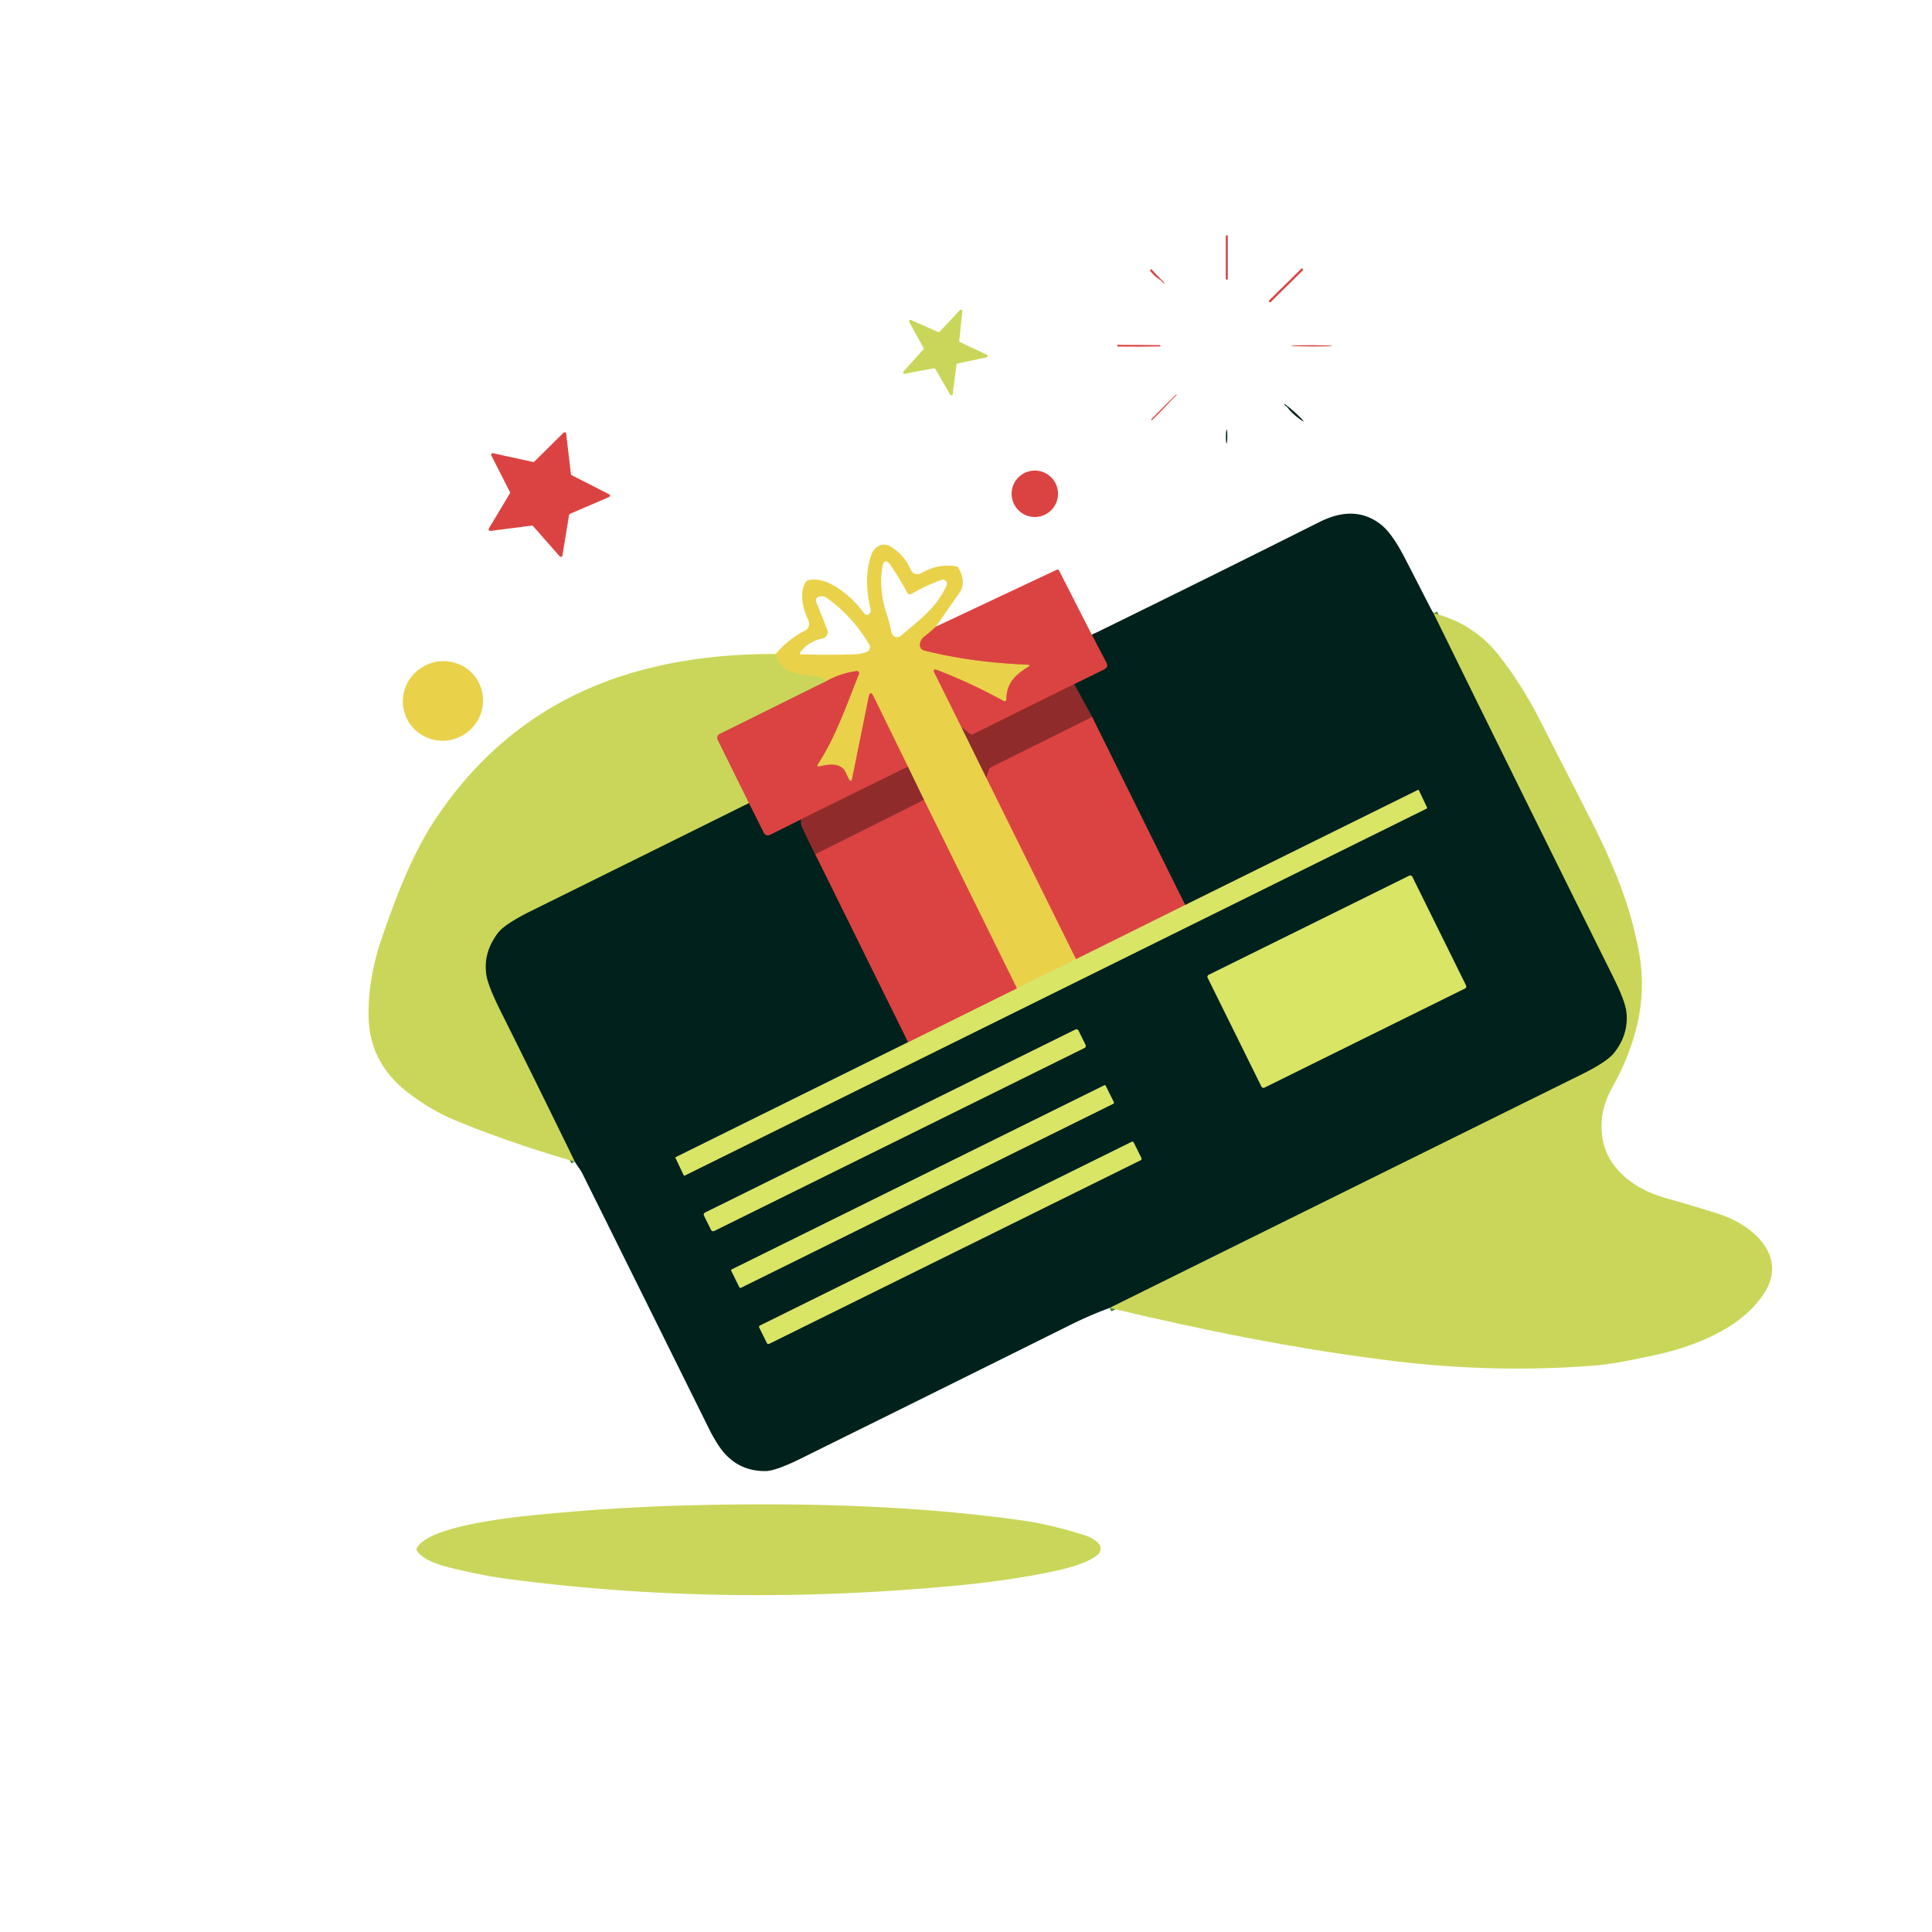 <?xml version="1.0" encoding="UTF-8" standalone="no"?>
<!DOCTYPE svg PUBLIC "-//W3C//DTD SVG 1.1//EN" "http://www.w3.org/Graphics/SVG/1.1/DTD/svg11.dtd">
<svg xmlns="http://www.w3.org/2000/svg" version="1.1" viewBox="0.00 0.00 500.00 500.00">
<g stroke-width="2.00" fill="none" stroke-linecap="butt">
<path stroke="#488244" vector-effect="non-scaling-stroke" d="
  M 371.01 158.71
  Q 394.24 206.01 417.48 252.78
  Q 420.64 259.14 420.93 261.90
  Q 421.56 267.71 417.71 272.53
  Q 415.88 274.83 409.24 278.11
  Q 348.25 308.25 287.18 338.49"
/>
<path stroke="#488244" vector-effect="non-scaling-stroke" d="
  M 148.75 300.63
  Q 139.17 280.97 129.62 261.85
  Q 126.38 255.37 125.89 252.52
  Q 124.88 246.69 128.88 241.40
  Q 130.60 239.12 137.73 235.60
  Q 165.48 221.88 193.83 207.81"
/>
<path stroke="#6e322f" vector-effect="non-scaling-stroke" d="
  M 193.83 207.81
  L 197.71 215.55
  A 1.14 1.13 -26.2 0 0 199.23 216.06
  L 207.38 212.00"
/>
<path stroke="#492624" vector-effect="non-scaling-stroke" d="
  M 207.38 212.00
  Q 207.17 213.13 207.45 213.76
  Q 209.23 217.72 211.00 221.08"
/>
<path stroke="#6e322f" vector-effect="non-scaling-stroke" d="
  M 211.00 221.08
  L 235.03 269.72"
/>
<path stroke="#748482" vector-effect="non-scaling-stroke" d="
  M 235.03 269.72
  L 174.97 299.43
  Q 174.76 299.53 174.86 299.74
  L 176.92 304.08
  Q 177.03 304.31 177.26 304.20
  L 369.21 209.25
  Q 369.38 209.16 369.30 208.99
  L 367.21 204.56
  Q 367.12 204.37 366.93 204.46
  L 306.72 234.22"
/>
<path stroke="#6e322f" vector-effect="non-scaling-stroke" d="
  M 306.72 234.22
  L 282.64 185.56"
/>
<path stroke="#492624" vector-effect="non-scaling-stroke" d="
  M 282.64 185.56
  L 277.99 177.05"
/>
<path stroke="#6e322f" vector-effect="non-scaling-stroke" d="
  M 277.99 177.05
  L 285.88 173.16
  A 1.14 1.14 0.0 0 0 286.39 171.61
  L 282.56 164.28"
/>
<path stroke="#b63737" vector-effect="non-scaling-stroke" d="
  M 239.13 207.02
  L 211.00 221.08"
/>
<path stroke="#e19595" vector-effect="non-scaling-stroke" d="
  M 235.03 269.72
  L 263.17 255.78"
/>
<path stroke="#e19595" vector-effect="non-scaling-stroke" d="
  M 306.72 234.22
  L 278.49 248.23"
/>
<path stroke="#b63737" vector-effect="non-scaling-stroke" d="
  M 277.99 177.05
  L 251.88 189.99
  Q 251.41 190.22 251.00 189.89
  L 248.79 188.12"
/>
<path stroke="#b59357" vector-effect="non-scaling-stroke" d="
  M 213.77 176.32
  L 186.27 189.94
  A 1.15 1.14 64.0 0 0 185.75 191.47
  L 193.83 207.81"
/>
<path stroke="#b63737" vector-effect="non-scaling-stroke" d="
  M 234.96 198.40
  L 207.38 212.00"
/>
<path stroke="#b63737" vector-effect="non-scaling-stroke" d="
  M 282.64 185.56
  L 256.49 198.56
  Q 256.06 198.78 255.92 199.24
  L 255.31 201.37"
/>
<path stroke="#e28a46" vector-effect="non-scaling-stroke" d="
  M 242.24 162.15
  Q 241.27 163.13 239.21 164.76
  Q 238.34 165.44 238.14 166.37
  Q 237.79 168.00 239.36 168.39
  Q 251.32 171.41 265.94 172.02
  Q 266.90 172.06 266.09 172.58
  C 262.78 174.68 260.48 176.73 260.46 181.01
  A 0.47 0.47 0.0 0 1 259.76 181.42
  Q 251.24 176.75 242.63 173.44
  Q 241.22 172.90 241.89 174.25
  L 248.79 188.12"
/>
<path stroke="#bd7e3b" vector-effect="non-scaling-stroke" d="
  M 248.79 188.12
  L 255.31 201.37"
/>
<path stroke="#e28a46" vector-effect="non-scaling-stroke" d="
  M 255.31 201.37
  L 278.49 248.23"
/>
<path stroke="#e8dc99" vector-effect="non-scaling-stroke" d="
  M 278.49 248.23
  L 263.17 255.78"
/>
<path stroke="#e28a46" vector-effect="non-scaling-stroke" d="
  M 263.17 255.78
  L 239.13 207.02"
/>
<path stroke="#bd7e3b" vector-effect="non-scaling-stroke" d="
  M 239.13 207.02
  L 234.96 198.40"
/>
<path stroke="#e28a46" vector-effect="non-scaling-stroke" d="
  M 234.96 198.40
  L 226.09 180.28
  Q 225.20 178.47 224.80 180.45
  L 220.58 201.30
  Q 220.28 202.80 219.58 201.44
  Q 219.24 200.78 218.96 200.11
  C 217.81 197.31 214.62 197.74 212.18 198.32
  Q 211.14 198.56 211.73 197.67
  C 216.35 190.59 219.09 182.38 222.30 174.44
  A 0.57 0.56 -82.9 0 0 221.70 173.67
  Q 217.50 174.24 213.77 176.32"
/>
<path stroke="#bcda5b" vector-effect="non-scaling-stroke" d="
  M 213.77 176.32
  Q 212.76 175.16 211.25 175.05
  Q 208.74 174.88 206.28 174.35
  Q 201.90 173.40 200.75 169.25"
/>
<path stroke="#748482" vector-effect="non-scaling-stroke" d="
  M 365.479 226.878
  A 0.55 0.55 0.0 0 0 364.742 226.628
  L 312.8 252.3
  A 0.55 0.55 0.0 0 0 312.551 253.037
  L 326.481 281.222
  A 0.55 0.55 0.0 0 0 327.218 281.472
  L 379.16 255.8
  A 0.55 0.55 0.0 0 0 379.409 255.063
  L 365.479 226.878"
/>
<path stroke="#748482" vector-effect="non-scaling-stroke" d="
  M 279.09 266.693
  A 0.56 0.56 0.0 0 0 278.34 266.439
  L 182.452 313.83
  A 0.56 0.56 0.0 0 0 182.198 314.58
  L 184.05 318.327
  A 0.56 0.56 0.0 0 0 184.8 318.581
  L 280.688 271.19
  A 0.56 0.56 0.0 0 0 280.942 270.44
  L 279.09 266.693"
/>
<path stroke="#748482" vector-effect="non-scaling-stroke" d="
  M 286.161 281.021
  A 0.29 0.29 0.0 0 0 285.772 280.889
  L 189.4 328.519
  A 0.29 0.29 0.0 0 0 189.268 328.908
  L 191.359 333.139
  A 0.29 0.29 0.0 0 0 191.748 333.271
  L 288.12 285.641
  A 0.29 0.29 0.0 0 0 288.252 285.252
  L 286.161 281.021"
/>
<path stroke="#748482" vector-effect="non-scaling-stroke" d="
  M 293.399 295.689
  A 0.39 0.39 0.0 0 0 292.877 295.512
  L 196.684 343.054
  A 0.39 0.39 0.0 0 0 196.507 343.577
  L 198.501 347.611
  A 0.39 0.39 0.0 0 0 199.023 347.788
  L 295.216 300.246
  A 0.39 0.39 0.0 0 0 295.393 299.724
  L 293.399 295.689"
/>
</g>
<rect fill="#db4342" x="317.23" y="60.89" width="0.52" height="11.50" rx="0.25"/>
<rect fill="#db4342" x="-6.10" y="-0.29" transform="translate(332.82,73.85) rotate(-44.6)" width="12.20" height="0.58" rx="0.27"/>
<path fill="#db4342" d="
  M 300.13 72.37
  Q 298.75 71.47 297.72 70.20
  Q 297.54 69.98 297.75 69.81
  L 297.94 69.65
  Q 297.96 69.63 297.97 69.65
  Q 299.50 71.32 301.03 72.85
  Q 302.01 73.83 300.94 73.09
  Q 300.78 72.98 300.65 72.83
  Q 300.43 72.56 300.13 72.37
  Z"
/>
<path fill="#cad65a" d="
  M 248.45 88.53
  L 255.40 91.81
  A 0.35 0.35 0.0 0 1 255.33 92.47
  L 247.81 94.08
  A 0.35 0.35 0.0 0 0 247.54 94.38
  L 246.56 102.00
  A 0.35 0.35 0.0 0 1 245.91 102.13
  L 242.06 95.48
  A 0.35 0.35 0.0 0 0 241.69 95.31
  L 234.14 96.74
  A 0.35 0.35 0.0 0 1 233.81 96.16
  L 238.95 90.44
  A 0.35 0.35 0.0 0 0 238.99 90.04
  L 235.30 83.30
  A 0.35 0.35 0.0 0 1 235.75 82.81
  L 242.78 85.93
  A 0.35 0.35 0.0 0 0 243.17 85.85
  L 248.44 80.25
  A 0.35 0.35 0.0 0 1 249.05 80.53
  L 248.26 88.17
  A 0.35 0.35 0.0 0 0 248.45 88.53
  Z"
/>
<path fill="#db4342" d="
  M 300.18 89.65
  Q 294.75 89.77 289.34 89.69
  Q 289.17 89.68 289.17 89.52
  L 289.16 89.27
  Q 289.16 89.23 289.20 89.24
  Q 294.62 89.28 300.12 89.31
  Q 300.32 89.31 300.32 89.51
  L 300.32 89.51
  Q 300.32 89.65 300.18 89.65
  Z"
/>
<ellipse fill="#db4342" cx="0.00" cy="0.00" transform="translate(339.47,89.50) rotate(0.1)" rx="5.32" ry="0.17"/>
<path fill="#db4342" d="
  M 304.58 102.15
  C 302.40 104.31 300.40 106.59 298.17 108.70
  Q 298.07 108.79 297.98 108.69
  L 297.97 108.69
  Q 297.87 108.59 297.97 108.48
  Q 301.06 105.32 304.28 102.20
  Q 304.36 102.13 304.46 102.12
  Q 304.51 102.12 304.55 102.11
  Q 304.65 102.08 304.58 102.15
  Z"
/>
<path fill="#01211c" d="
  M 336.55 108.59
  Q 334.22 106.94 333.02 105.22
  Q 332.75 105.15 332.58 104.92
  Q 331.99 104.17 332.76 104.75
  Q 334.90 106.38 336.78 108.32
  Q 338.06 109.66 336.55 108.59
  Z"
/>
<ellipse fill="#01211c" cx="0.00" cy="0.00" transform="translate(317.45,112.97) rotate(90.4)" rx="1.80" ry="0.18"/>
<path fill="#db4342" d="
  M 126.51 136.79
  L 131.94 127.71
  A 0.41 0.41 0.0 0 0 131.96 127.32
  L 127.16 117.88
  A 0.41 0.41 0.0 0 1 127.62 117.30
  L 137.92 119.56
  A 0.41 0.41 0.0 0 0 138.30 119.45
  L 145.83 111.99
  A 0.41 0.41 0.0 0 1 146.53 112.24
  L 147.75 122.68
  A 0.41 0.41 0.0 0 0 147.98 123.00
  L 157.62 127.90
  A 0.41 0.41 0.0 0 1 157.60 128.65
  L 147.52 132.97
  A 0.41 0.41 0.0 0 0 147.27 133.28
  L 145.55 143.77
  A 0.41 0.41 0.0 0 1 144.84 143.97
  L 137.97 136.16
  A 0.41 0.41 0.0 0 0 137.61 136.03
  L 126.92 137.40
  A 0.41 0.41 0.0 0 1 126.51 136.79
  Z"
/>
<circle fill="#db4342" cx="267.81" cy="127.79" r="6.01"/>
<path fill="#01211c" d="
  M 371.01 158.71
  Q 394.24 206.01 417.48 252.78
  Q 420.64 259.14 420.93 261.90
  Q 421.56 267.71 417.71 272.53
  Q 415.88 274.83 409.24 278.11
  Q 348.25 308.25 287.18 338.49
  Q 282.13 340.34 277.10 342.84
  Q 242.25 360.17 207.36 377.42
  Q 200.77 380.68 198.18 380.71
  Q 190.42 380.82 185.97 374.10
  Q 184.62 372.06 183.45 369.69
  Q 167.17 336.81 150.79 303.85
  Q 150.39 303.04 149.84 302.27
  Q 149.16 301.31 148.75 300.63
  Q 139.17 280.97 129.62 261.85
  Q 126.38 255.37 125.89 252.52
  Q 124.88 246.69 128.88 241.40
  Q 130.60 239.12 137.73 235.60
  Q 165.48 221.88 193.83 207.81
  L 197.71 215.55
  A 1.14 1.13 -26.2 0 0 199.23 216.06
  L 207.38 212.00
  Q 207.17 213.13 207.45 213.76
  Q 209.23 217.72 211.00 221.08
  L 235.03 269.72
  L 174.97 299.43
  Q 174.76 299.53 174.86 299.74
  L 176.92 304.08
  Q 177.03 304.31 177.26 304.20
  L 369.21 209.25
  Q 369.38 209.16 369.30 208.99
  L 367.21 204.56
  Q 367.12 204.37 366.93 204.46
  L 306.72 234.22
  L 282.64 185.56
  L 277.99 177.05
  L 285.88 173.16
  A 1.14 1.14 0.0 0 0 286.39 171.61
  L 282.56 164.28
  Q 312.36 149.70 341.55 135.06
  Q 350.79 130.44 357.53 135.87
  Q 360.33 138.12 363.67 144.61
  Q 366.83 150.74 369.86 156.66
  Q 370.54 157.99 371.01 158.71
  Z
  M 365.479 226.878
  A 0.55 0.55 0.0 0 0 364.742 226.628
  L 312.8 252.3
  A 0.55 0.55 0.0 0 0 312.551 253.037
  L 326.481 281.222
  A 0.55 0.55 0.0 0 0 327.218 281.472
  L 379.16 255.8
  A 0.55 0.55 0.0 0 0 379.409 255.063
  L 365.479 226.878
  Z
  M 279.09 266.693
  A 0.56 0.56 0.0 0 0 278.34 266.439
  L 182.452 313.83
  A 0.56 0.56 0.0 0 0 182.198 314.58
  L 184.05 318.327
  A 0.56 0.56 0.0 0 0 184.8 318.581
  L 280.688 271.19
  A 0.56 0.56 0.0 0 0 280.942 270.44
  L 279.09 266.693
  Z
  M 286.161 281.021
  A 0.29 0.29 0.0 0 0 285.772 280.889
  L 189.4 328.519
  A 0.29 0.29 0.0 0 0 189.268 328.908
  L 191.359 333.139
  A 0.29 0.29 0.0 0 0 191.748 333.271
  L 288.12 285.641
  A 0.29 0.29 0.0 0 0 288.252 285.252
  L 286.161 281.021
  Z
  M 293.399 295.689
  A 0.39 0.39 0.0 0 0 292.877 295.512
  L 196.684 343.054
  A 0.39 0.39 0.0 0 0 196.507 343.577
  L 198.501 347.611
  A 0.39 0.39 0.0 0 0 199.023 347.788
  L 295.216 300.246
  A 0.39 0.39 0.0 0 0 295.393 299.724
  L 293.399 295.689
  Z"
/>
<path fill="#e9d14a" d="
  M 242.24 162.15
  Q 241.27 163.13 239.21 164.76
  Q 238.34 165.44 238.14 166.37
  Q 237.79 168.00 239.36 168.39
  Q 251.32 171.41 265.94 172.02
  Q 266.90 172.06 266.09 172.58
  C 262.78 174.68 260.48 176.73 260.46 181.01
  A 0.47 0.47 0.0 0 1 259.76 181.42
  Q 251.24 176.75 242.63 173.44
  Q 241.22 172.90 241.89 174.25
  L 248.79 188.12
  L 255.31 201.37
  L 278.49 248.23
  L 263.17 255.78
  L 239.13 207.02
  L 234.96 198.40
  L 226.09 180.28
  Q 225.20 178.47 224.80 180.45
  L 220.58 201.30
  Q 220.28 202.80 219.58 201.44
  Q 219.24 200.78 218.96 200.11
  C 217.81 197.31 214.62 197.74 212.18 198.32
  Q 211.14 198.56 211.73 197.67
  C 216.35 190.59 219.09 182.38 222.30 174.44
  A 0.57 0.56 -82.9 0 0 221.70 173.67
  Q 217.50 174.24 213.77 176.32
  Q 212.76 175.16 211.25 175.05
  Q 208.74 174.88 206.28 174.35
  Q 201.90 173.40 200.75 169.25
  Q 203.89 165.47 208.28 163.24
  A 2.06 2.05 63.7 0 0 209.20 160.51
  C 207.86 157.77 206.72 153.45 208.51 150.67
  Q 208.77 150.27 209.23 150.16
  C 214.43 148.90 221.01 154.96 223.69 158.80
  A 0.81 0.80 50.1 0 0 224.92 158.91
  Q 225.47 158.35 225.28 157.56
  Q 223.38 149.47 225.54 143.48
  C 226.22 141.60 228.32 140.24 230.25 141.33
  Q 233.88 143.38 235.55 147.14
  Q 236.54 149.39 238.65 148.20
  Q 242.82 145.84 247.38 146.56
  Q 247.90 146.64 248.14 147.11
  Q 250.10 150.85 248.34 153.36
  Q 245.76 157.05 242.24 162.15
  Z
  M 234.82 153.41
  Q 232.94 149.97 230.64 146.52
  Q 228.83 143.80 228.31 147.02
  C 227.70 150.70 228.17 155.08 229.40 158.71
  Q 230.23 161.16 230.72 163.67
  A 1.50 1.50 0.0 0 0 233.17 164.52
  C 237.92 160.48 242.28 157.37 244.97 151.55
  A 1.08 1.08 0.0 0 0 243.63 150.08
  Q 239.58 151.55 235.90 153.71
  A 0.78 0.78 0.0 0 1 234.82 153.41
  Z
  M 207.03 168.93
  A 0.25 0.25 0.0 0 0 207.23 169.32
  Q 214.68 169.57 221.23 169.34
  Q 222.73 169.28 224.25 168.76
  A 1.34 1.34 0.0 0 0 224.96 166.81
  Q 220.61 159.47 214.07 154.81
  Q 213.08 154.12 211.91 154.41
  A 1.00 0.99 -18.0 0 0 211.23 155.74
  L 214.09 162.94
  A 1.71 1.70 -17.1 0 1 212.87 165.24
  Q 208.97 166.09 207.03 168.93
  Z"
/>
<path fill="#db4342" d="
  M 282.56 164.28
  L 286.39 171.61
  A 1.14 1.14 0.0 0 1 285.88 173.16
  L 277.99 177.05
  L 251.88 189.99
  Q 251.41 190.22 251.00 189.89
  L 248.79 188.12
  L 241.89 174.25
  Q 241.22 172.90 242.63 173.44
  Q 251.24 176.75 259.76 181.42
  A 0.47 0.47 0.0 0 0 260.46 181.01
  C 260.48 176.73 262.78 174.68 266.09 172.58
  Q 266.90 172.06 265.94 172.02
  Q 251.32 171.41 239.36 168.39
  Q 237.79 168.00 238.14 166.37
  Q 238.34 165.44 239.21 164.76
  Q 241.27 163.13 242.24 162.15
  L 273.44 147.47
  Q 273.89 147.26 274.12 147.71
  L 282.56 164.28
  Z"
/>
<path fill="#cad65a" d="
  M 371.01 158.71
  Q 381.52 161.35 388.13 169.88
  Q 393.84 177.26 398.07 185.49
  Q 404.87 198.74 411.58 211.92
  C 417.33 223.23 422.13 234.51 424.28 247.03
  C 426.35 259.10 423.33 270.47 417.34 281.26
  Q 414.99 285.49 414.58 289.40
  Q 413.50 300.04 422.83 306.36
  Q 426.44 308.80 431.84 310.29
  Q 438.27 312.06 444.87 314.18
  C 453.24 316.86 462.95 324.83 456.55 334.72
  C 450.68 343.80 438.43 348.58 427.87 350.79
  C 422.71 351.87 417.71 353.00 412.53 353.41
  Q 387.11 355.42 360.82 352.25
  C 336.42 349.30 311.57 344.33 287.18 338.49
  Q 348.25 308.25 409.24 278.11
  Q 415.88 274.83 417.71 272.53
  Q 421.56 267.71 420.93 261.90
  Q 420.64 259.14 417.48 252.78
  Q 394.24 206.01 371.01 158.71
  Z"
/>
<path fill="#cad65a" d="
  M 200.75 169.25
  Q 201.90 173.40 206.28 174.35
  Q 208.74 174.88 211.25 175.05
  Q 212.76 175.16 213.77 176.32
  L 186.27 189.94
  A 1.15 1.14 64.0 0 0 185.75 191.47
  L 193.83 207.81
  Q 165.48 221.88 137.73 235.60
  Q 130.60 239.12 128.88 241.40
  Q 124.88 246.69 125.89 252.52
  Q 126.38 255.37 129.62 261.85
  Q 139.17 280.97 148.75 300.63
  Q 131.92 295.77 117.80 289.93
  Q 111.58 287.36 105.66 282.82
  Q 95.58 275.11 95.39 263.01
  Q 95.24 253.15 98.77 242.88
  C 102.24 232.79 106.43 221.70 111.89 213.23
  Q 130.49 184.42 162.11 174.57
  Q 179.37 169.19 200.75 169.25
  Z"
/>
<ellipse fill="#e9d14a" cx="0.00" cy="0.00" transform="translate(114.64,181.40) rotate(-28.5)" rx="10.42" ry="10.27"/>
<path fill="#db4342" d="
  M 234.96 198.40
  L 207.38 212.00
  L 199.23 216.06
  A 1.14 1.13 -26.2 0 1 197.71 215.55
  L 193.83 207.81
  L 185.75 191.47
  A 1.15 1.14 64.0 0 1 186.27 189.94
  L 213.77 176.32
  Q 217.50 174.24 221.70 173.67
  A 0.57 0.56 -82.9 0 1 222.30 174.44
  C 219.09 182.38 216.35 190.59 211.73 197.67
  Q 211.14 198.56 212.18 198.32
  C 214.62 197.74 217.81 197.31 218.96 200.11
  Q 219.24 200.78 219.58 201.44
  Q 220.28 202.80 220.58 201.30
  L 224.80 180.45
  Q 225.20 178.47 226.09 180.28
  L 234.96 198.40
  Z"
/>
<path fill="#902b2b" d="
  M 277.99 177.05
  L 282.64 185.56
  L 256.49 198.56
  Q 256.06 198.78 255.92 199.24
  L 255.31 201.37
  L 248.79 188.12
  L 251.00 189.89
  Q 251.41 190.22 251.88 189.99
  L 277.99 177.05
  Z"
/>
<path fill="#db4342" d="
  M 282.64 185.56
  L 306.72 234.22
  L 278.49 248.23
  L 255.31 201.37
  L 255.92 199.24
  Q 256.06 198.78 256.49 198.56
  L 282.64 185.56
  Z"
/>
<path fill="#902b2b" d="
  M 234.96 198.40
  L 239.13 207.02
  L 211.00 221.08
  Q 209.23 217.72 207.45 213.76
  Q 207.17 213.13 207.38 212.00
  L 234.96 198.40
  Z"
/>
<path fill="#d9e565" d="
  M 235.03 269.72
  L 263.17 255.78
  L 278.49 248.23
  L 306.72 234.22
  L 366.93 204.46
  Q 367.12 204.37 367.21 204.56
  L 369.30 208.99
  Q 369.38 209.16 369.21 209.25
  L 177.26 304.20
  Q 177.03 304.31 176.92 304.08
  L 174.86 299.74
  Q 174.76 299.53 174.97 299.43
  L 235.03 269.72
  Z"
/>
<path fill="#db4342" d="
  M 239.13 207.02
  L 263.17 255.78
  L 235.03 269.72
  L 211.00 221.08
  L 239.13 207.02
  Z"
/>
<rect fill="#d9e565" x="-29.52" y="-16.27" transform="translate(345.98,254.05) rotate(-26.3)" width="59.04" height="32.54" rx="0.55"/>
<rect fill="#d9e565" x="-54.04" y="-2.65" transform="translate(231.57,292.51) rotate(-26.3)" width="108.08" height="5.30" rx="0.56"/>
<rect fill="#d9e565" x="-54.04" y="-2.65" transform="translate(238.76,307.08) rotate(-26.3)" width="108.08" height="5.30" rx="0.29"/>
<rect fill="#d9e565" x="-54.04" y="-2.64" transform="translate(245.95,321.65) rotate(-26.3)" width="108.08" height="5.28" rx="0.39"/>
<path fill="#cad65a" d="
  M 119.69 406.47
  C 116.39 405.71 110.08 404.48 107.95 401.44
  Q 107.66 401.03 107.90 400.59
  C 111.03 394.86 132.58 392.68 139.00 392.04
  Q 159.58 389.99 180.24 389.53
  C 208.66 388.89 236.70 389.60 264.49 393.48
  Q 272.03 394.53 280.88 397.38
  Q 282.94 398.04 284.27 399.41
  A 1.97 1.97 0.0 0 1 284.17 402.26
  C 281.58 404.57 276.38 405.84 273.11 406.55
  Q 261.74 409.04 246.32 410.46
  Q 187.48 415.91 132.63 408.79
  Q 126.11 407.95 119.69 406.47
  Z"
/>
</svg>
